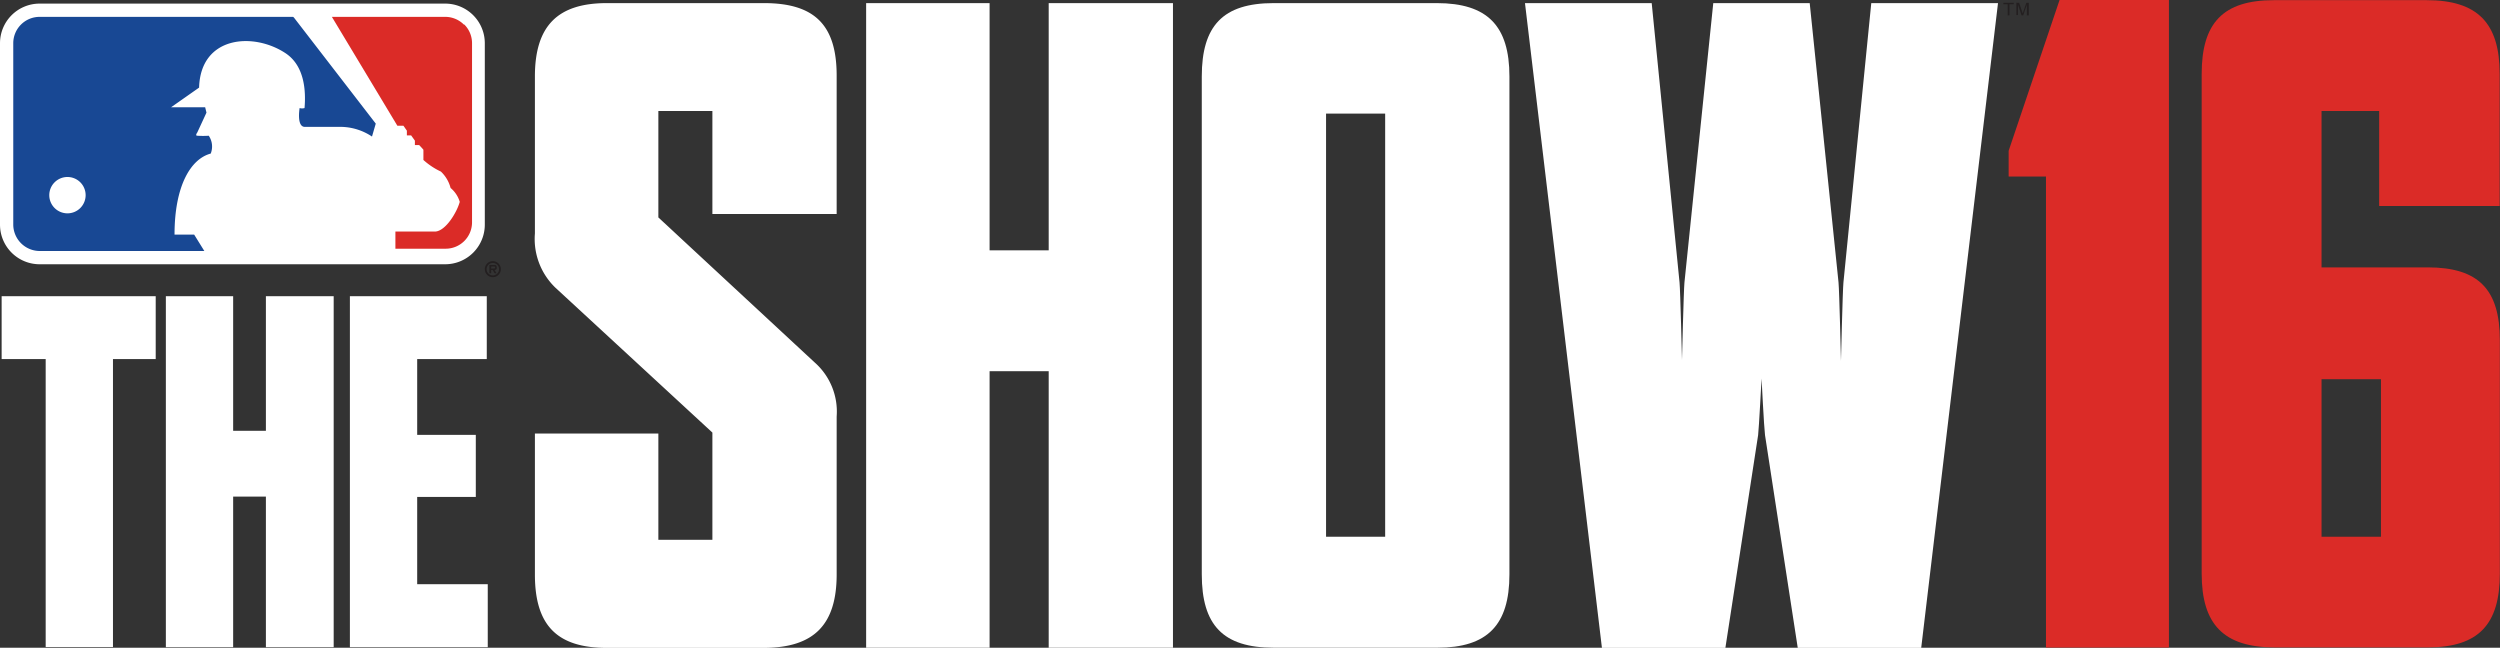 <svg id="Layer_1" data-name="Layer 1" xmlns="http://www.w3.org/2000/svg" viewBox="0 0 152.69 39.56"><rect x="0" y="0" width="152.69" height="39.56" fill="#333333" stroke="none"/><defs><style>.cls-1{fill:#fff;}.cls-2{fill:#db2b27;}.cls-3{fill:#184894;}.cls-4{fill:#231f20;}</style></defs><title>MLB_16_National_Banners_01a_name</title><path class="cls-1" d="M412.72,282.15v-3.84h-9.41v3.84H406v17.59h4.11V282.15h2.65Z" transform="translate(-403.21 -260.22)"/><path class="cls-1" d="M423.59,299.75V278.31h-4.14v8.22h-2v-8.22h-4.11v21.44h4.11v-9.2h2v9.2h4.14Z" transform="translate(-403.21 -260.22)"/><path class="cls-1" d="M433,299.75V295.9h-4.31v-5.33h3.58v-3.79h-3.58v-4.63h4.25v-3.84h-8.36v21.44H433Z" transform="translate(-403.21 -260.22)"/><path class="cls-2" d="M535.68,299.75V260.22H529l-3.11,9.21V271h2.28v28.77h7.46Z" transform="translate(-403.21 -260.22)"/><path class="cls-2" d="M555.89,295.25V281c0-3.1-1.3-4.45-4.41-4.45H545V267h3.52v5.8h7.36v-8.07c0-3.1-1.35-4.5-4.46-4.5h-9.33c-3.11,0-4.41,1.4-4.41,4.5v30.53c0,3.1,1.35,4.5,4.46,4.5h9.38C554.6,299.75,555.89,298.35,555.89,295.25ZM548.59,293H545v-9.62h3.63V293Z" transform="translate(-403.21 -260.22)"/><path class="cls-1" d="M454.31,295.3v-9.64a4,4,0,0,0-1.34-3.3l-9.55-8.86V267h3.3v6.29h7.59v-8.45c0-3.09-1.34-4.43-4.44-4.43h-9.6c-3,0-4.39,1.39-4.39,4.48v9.59a4.13,4.13,0,0,0,1.24,3.3l9.6,8.86v6.55h-3.3v-6.49h-7.54v8.61c0,3.09,1.34,4.48,4.39,4.48h9.6C452.91,299.78,454.31,298.39,454.31,295.3Z" transform="translate(-403.21 -260.22)"/><path class="cls-1" d="M474.85,299.78V260.41h-7.59v15.1h-3.61v-15.1h-7.54v39.38h7.54v-16.9h3.61v16.9h7.59Z" transform="translate(-403.21 -260.22)"/><path class="cls-1" d="M495.4,295.3V264.89c0-3.09-1.34-4.48-4.44-4.48H481c-3.1,0-4.39,1.39-4.39,4.48V295.3c0,3.09,1.29,4.48,4.39,4.48H491C494.06,299.78,495.4,298.39,495.4,295.3ZM487.81,293H484.2V267.16h3.61V293Z" transform="translate(-403.21 -260.22)"/><path class="cls-1" d="M525.24,260.41H517.5l-1.7,17.06c-0.05.52-.15,4.79-0.15,4.79s-0.1-4.28-.15-4.79l-1.76-17.06h-5.89l-1.76,17.06c-0.05.52-.15,4.74-0.15,4.74s-0.1-4.23-.15-4.74l-1.7-17.06h-7.74l4.7,39.38h7.54l2-13c0.05-.41.21-3.45,0.21-3.45s0.15,3,.21,3.45l2,13h7.54Z" transform="translate(-403.21 -260.22)"/><path class="cls-1" d="M405.63,276.36a2.42,2.42,0,0,1-2.42-2.42V262.86a2.42,2.42,0,0,1,2.42-2.42H430.4a2.42,2.42,0,0,1,2.42,2.42v11.08a2.42,2.42,0,0,1-2.42,2.42H405.63Z" transform="translate(-403.21 -260.22)"/><path class="cls-2" d="M431.54,261.72a1.61,1.61,0,0,0-1.14-.47h-6.92l4,6.65,0.37,0,0.21,0.3v0.29l0.26,0,0.23,0.32v0.27l0.26,0s0.26,0.27.26,0.29v0.62a4.3,4.3,0,0,0,1.07.71,2.12,2.12,0,0,1,.59,1,1.76,1.76,0,0,1,.56.85c-0.18.65-.85,1.75-1.47,1.81h-2.46v1.05h3.07a1.61,1.61,0,0,0,1.61-1.61V262.86a1.61,1.61,0,0,0-.47-1.14h0Z" transform="translate(-403.21 -260.22)"/><path class="cls-3" d="M421.11,261.25H405.63a1.61,1.61,0,0,0-1.61,1.61v11.08a1.62,1.62,0,0,0,1.61,1.61h10.06l-0.62-1h-1.2c0-3,1-4.63,2.21-4.95a1.17,1.17,0,0,0-.12-1.09,5.63,5.63,0,0,1-.7,0c-0.15,0,0-.2,0-0.2l0.56-1.21-0.08-.33h-2.08s1.71-1.2,1.71-1.2c0.09-3.16,3.32-3.4,5.28-2.1,1.16,0.77,1.25,2.29,1.16,3.35a0.52,0.52,0,0,1-.3,0s-0.2,1.15.32,1.15h2.28a3.49,3.49,0,0,1,1.82.59l0.23-.79-5-6.48h0Zm-13.77,12a1.11,1.11,0,1,1,1.1-1.11,1.11,1.11,0,0,1-1.1,1.11h0Z" transform="translate(-403.21 -260.22)"/><path class="cls-4" d="M432.82,276.66a0.49,0.49,0,1,1,.49.49,0.49,0.49,0,0,1-.49-0.49h0Zm0.11,0a0.38,0.38,0,1,0,.38-0.38,0.38,0.38,0,0,0-.38.38h0Zm0.61,0.25h-0.12l-0.12-.2h-0.09v0.2H433.1v-0.51h0.25c0.12,0,.2,0,0.2.16a0.13,0.13,0,0,1-.14.15l0.13,0.2h0Zm-0.18-.29c0.05,0,.09,0,0.09-0.07s-0.07-.05-0.12-0.05h-0.12v0.12h0.15Z" transform="translate(-403.21 -260.22)"/><path class="cls-4" d="M526.2,260.39v0.09h-0.26v0.68h-0.11v-0.68h-0.26v-0.09h0.62Z" transform="translate(-403.21 -260.22)"/><path class="cls-4" d="M526.38,260.39h0.15l0.22,0.65,0.22-.65h0.15v0.77H527v-0.53s0-.08,0-0.12l-0.22.65h-0.1l-0.22-.65v0s0,0,0,.09,0,0.07,0,.09v0.45h-0.1v-0.77Z" transform="translate(-403.21 -260.22)"/></svg>